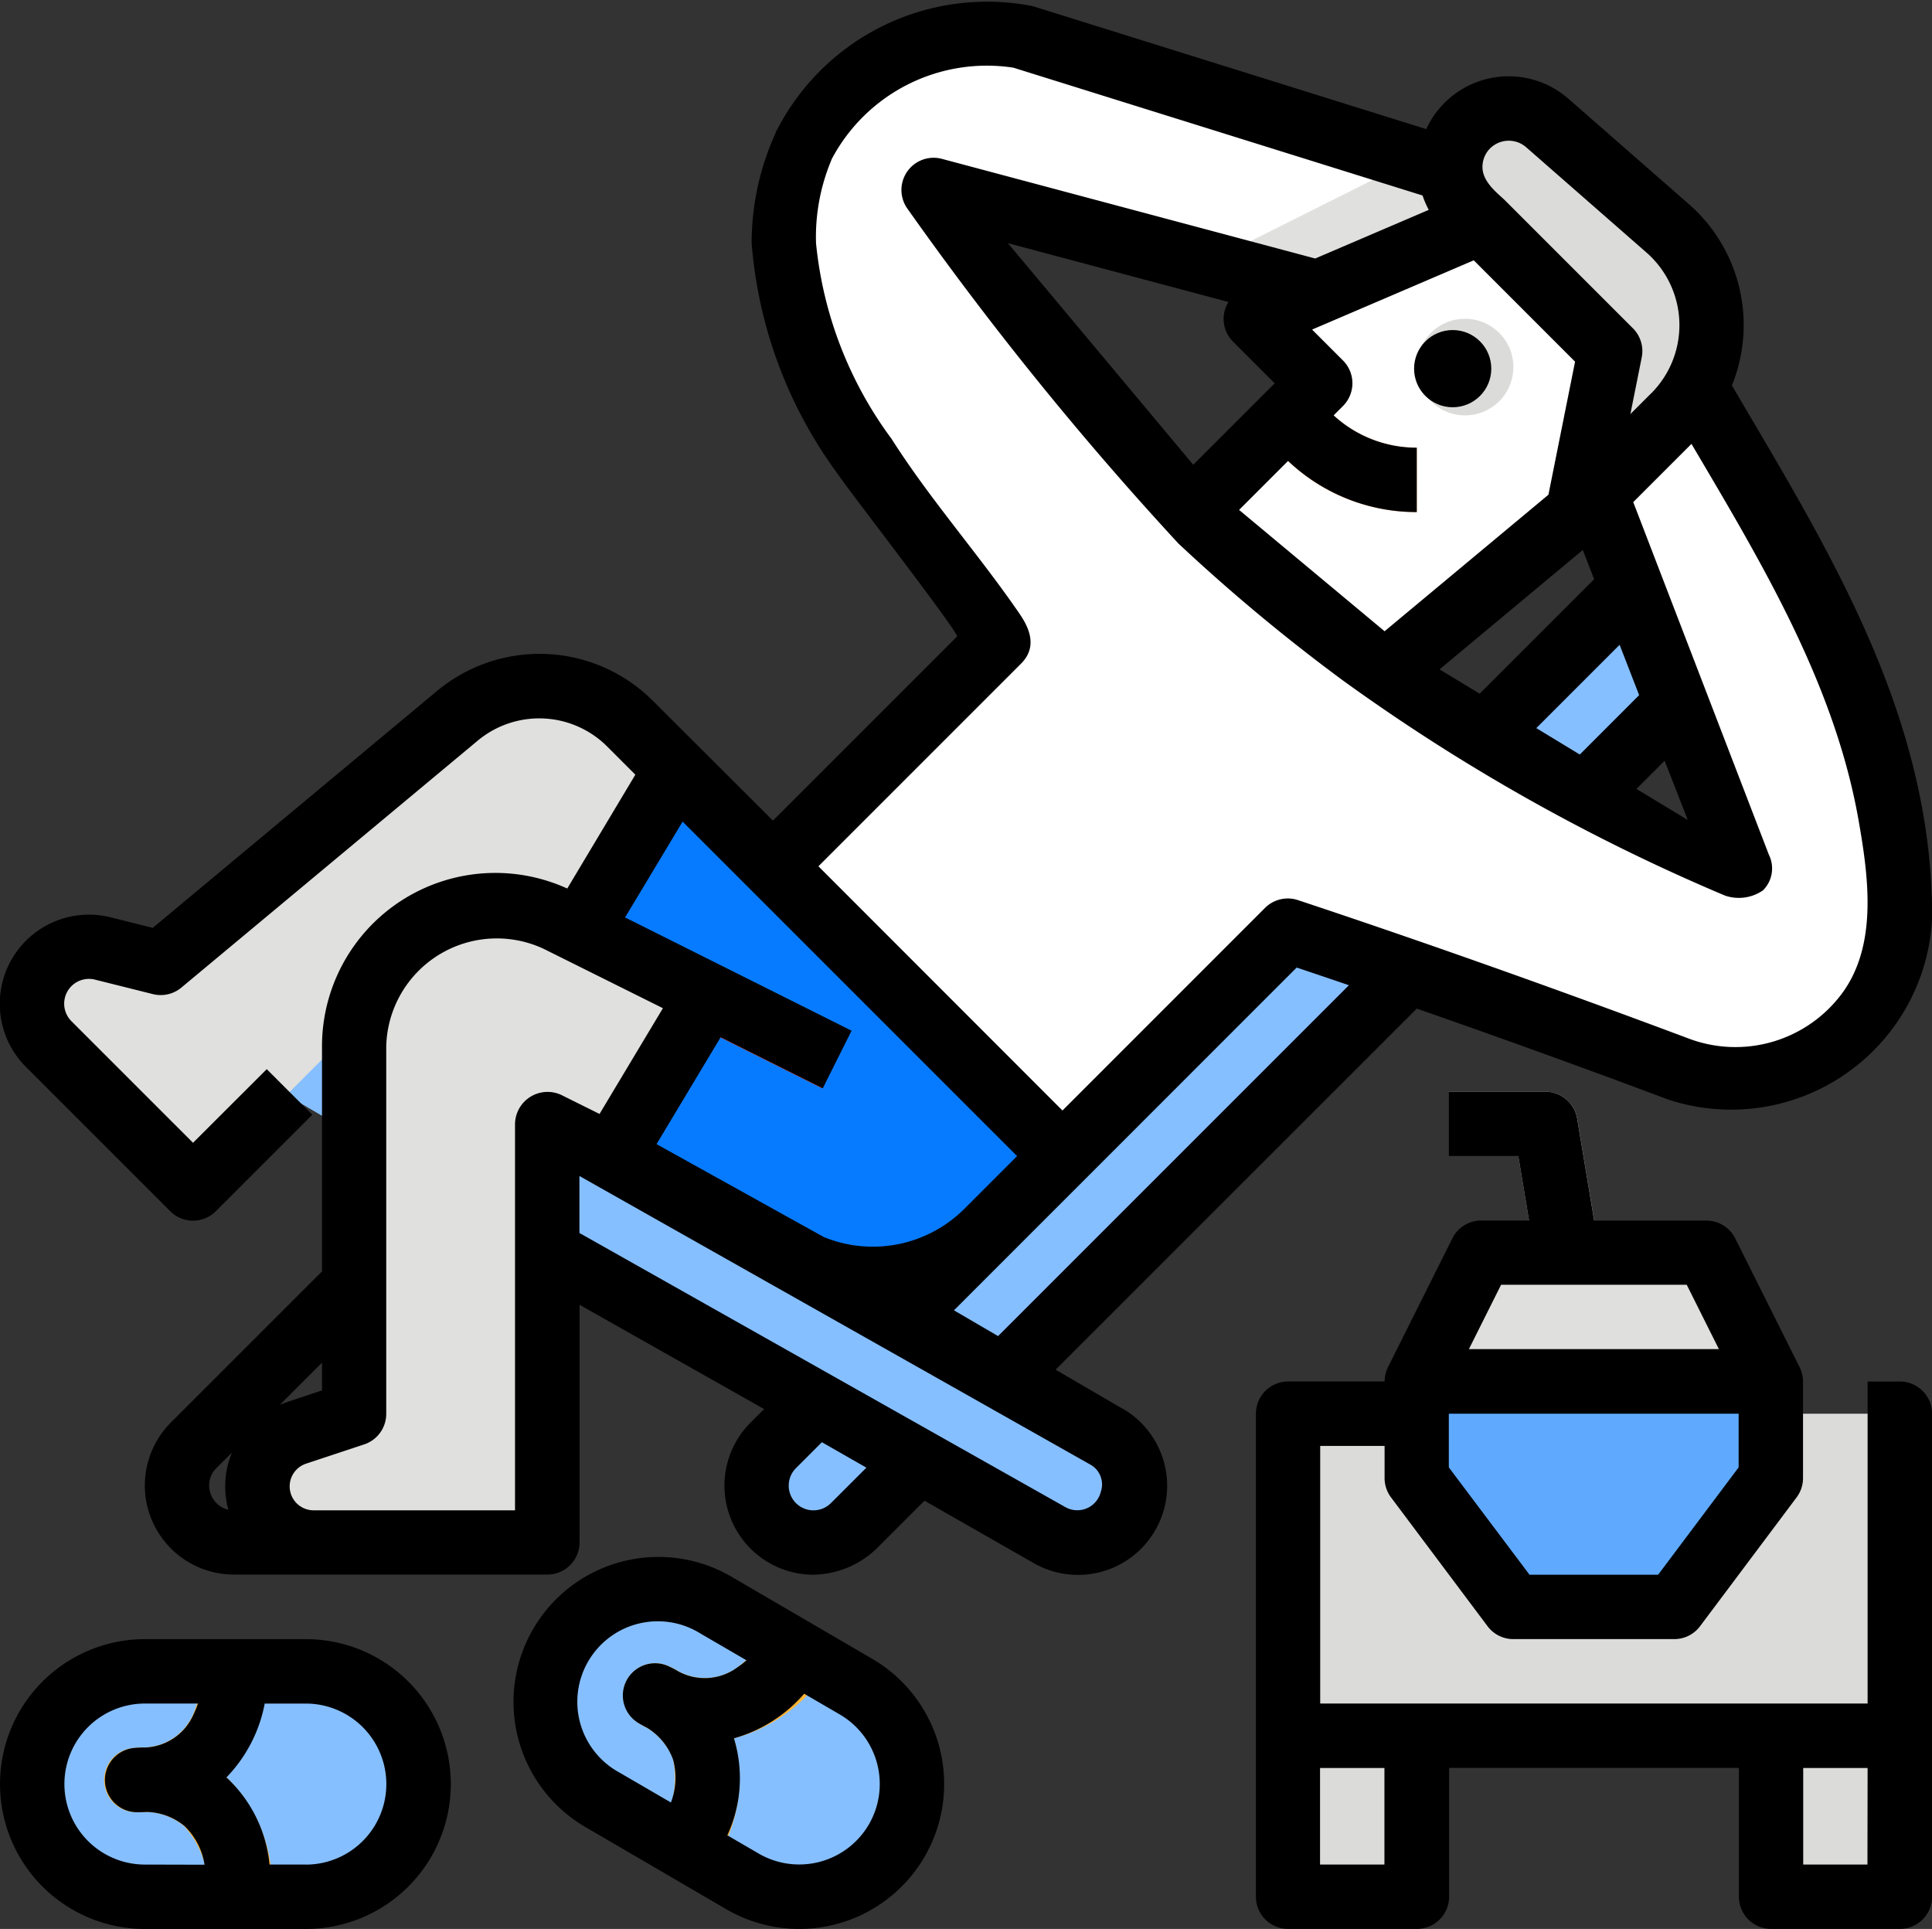 <svg xmlns="http://www.w3.org/2000/svg" width="50.046" height="49.965" viewBox="0 0 50.046 49.965">
  <rect x="0" y="0" width="50.046" height="49.965" fill="#333333" stroke="none"/>
  <g id="Filled_outline" data-name="Filled outline" transform="translate(-16 -16.085)">
    <path id="Контур_334" data-name="Контур 334" d="M228.775,156.3a1.475,1.475,0,0,0-1.861.184l-22.485,22.485a1.474,1.474,0,0,0,2.085,2.085L229,158.573a1.475,1.475,0,0,0-.224-2.27Z" transform="translate(-168.397 -125.45)" fill="#86bfff"/>
    <path id="Контур_335" data-name="Контур 335" d="M78.277,261.646a1.492,1.492,0,0,1,2.009-.452l7.121,4.273,7.507,4.171,5.3,3.094a1.473,1.473,0,0,1-1.473,2.551L87.407,268.8l-8.641-5.04a1.492,1.492,0,0,1-.49-2.117Z" transform="translate(-55.559 -219.435)" fill="#86bfff"/>
    <path id="Контур_336" data-name="Контур 336" d="M234.851,38.333l-3.5-5.993-2.5,2.5,4.17,10.843-2.5-.834-6.673-4.17-5-4.171-5-5.839-1.668-2.5,12.512,3.336,2.5-3.336-12.7-3.97a4.415,4.415,0,0,0-4.438,1.092,6.011,6.011,0,0,0-1.275,6.618l.9,2.1,4.17,5.839L208,45.686l7.507,7.507,5.839-5.839,5,1.668,5.142,1.928a4.22,4.22,0,0,0,5.7-3.951,17.2,17.2,0,0,0-2.343-8.667Z" transform="translate(-171.982 -7.162)" fill="#fff"/>
    <path id="Контур_337" data-name="Контур 337" d="M321.266,60.446l2.5-3.336-2.566-.8L315.826,59Z" transform="translate(-268.566 -36.102)" fill="#e0e0de"/>
    <path id="Контур_338" data-name="Контур 338" d="M312,79.507l3.336-3.336L313.668,74.5l5.839-2.5,5,5-2.5,2.5-5,4.171Z" transform="translate(-265.139 -50.158)" fill="#fff"/>
    <path id="Контур_339" data-name="Контур 339" d="M379.583,54.184l.834-4.17-3.336-3.336-.362-.362a1.515,1.515,0,0,1,2.069-2.211l3.116,2.727a3.336,3.336,0,0,1,.162,4.87Z" transform="translate(-322.713 -24.835)" fill="#dbdbd9"/>
    <path id="Контур_340" data-name="Контур 340" d="M369.251,98.5a1.251,1.251,0,1,1,1.251-1.251,1.251,1.251,0,0,1-1.251,1.251Z" transform="translate(-315.3 -71.656)" fill="#dbdbd9"/>
    <path id="Контур_341" data-name="Контур 341" d="M332.011,114.832l-.489-.489-1.18,1.18.489.489a4.829,4.829,0,0,0,3.438,1.424v-1.668A3.172,3.172,0,0,1,332.011,114.832Z" transform="translate(-281.569 -88.086)" fill="#fcb079"/>
    <path id="Контур_342" data-name="Контур 342" d="M336,368h15.848v8.341H336Z" transform="translate(-286.636 -315.296)" fill="#dbdbd9"/>
    <path id="Контур_343" data-name="Контур 343" d="M378.514,293.976l-.718-4.308H376V288h2.5a.834.834,0,0,1,.823.7l.834,5Z" transform="translate(-322.466 -243.637)" fill="#d5d5d3"/>
    <path id="Контур_344" data-name="Контур 344" d="M374.673,365.839H370.5L368,362.5V360h9.175v2.5Z" transform="translate(-315.3 -308.13)" fill="#5faaff"/>
    <path id="Контур_345" data-name="Контур 345" d="M368,331.336,369.668,328h5.839l1.668,3.336Z" transform="translate(-315.3 -279.467)" fill="#dfdfdd"/>
    <path id="Контур_346" data-name="Контур 346" d="M336,448h3.336v4.17H336Z" transform="translate(-286.636 -386.955)" fill="#dbdbd9"/>
    <path id="Контур_347" data-name="Контур 347" d="M456,448h3.336v4.17H456Z" transform="translate(-394.125 -386.955)" fill="#dbdbd9"/>
    <path id="Контур_348" data-name="Контур 348" d="M165,210.5l-2.5-2.5-2.5,4.171,3.336,1.668-2.5,4.171,4.767,2.676a4.171,4.171,0,0,0,4.946-.712l1.964-1.964Z" transform="translate(-128.986 -171.978)" fill="#077bff"/>
    <path id="Контур_349" data-name="Контур 349" d="M40.682,189.45,39.5,188.268a3.336,3.336,0,0,0-4.5-.2l-7.669,6.39-1.5-.375a1.476,1.476,0,0,0-1.4,2.476l3.738,3.738,4.17-4.171,3.336-3.336,2.5.834Z" transform="translate(-7.166 -153.428)" fill="#e0e0de"/>
    <path id="Контур_350" data-name="Контур 350" d="M87.507,247.34v10.843H81.454a1.454,1.454,0,0,1-.46-2.834l1.508-.5v-9.513a3.657,3.657,0,0,1,5.293-3.272L91.677,244l-2.5,4.171Z" transform="translate(-57.327 -202.143)" fill="#e0e0de"/>
    <path id="Контур_351" data-name="Контур 351" d="M0,0H1.668V3.73H0Z" transform="translate(33.961 42.61) rotate(-63.435)" fill="#c7483c"/>
    <path id="Контур_352" data-name="Контур 352" d="M34.009,434.919a2.919,2.919,0,0,1-2.919,2.919h-4.17a2.919,2.919,0,0,1,0-5.839h4.17a2.92,2.92,0,0,1,2.919,2.919Z" transform="translate(-7.166 -372.623)" fill="#86bfff"/>
    <path id="Контур_353" data-name="Контур 353" d="M46.293,437.839H44.625a2.367,2.367,0,0,0-.6-1.83,1.594,1.594,0,0,0-.984-.367c-.08.005-.162.007-.245.007a.834.834,0,0,1-.1-1.663,2.63,2.63,0,0,1,.3-.014,1.427,1.427,0,0,0,1.261-.854A3.416,3.416,0,0,0,44.511,432h1.672a4.568,4.568,0,0,1-1.061,2.747l.017.015A3.925,3.925,0,0,1,46.293,437.839Z" transform="translate(-23.255 -372.623)" fill="#ffb431"/>
    <path id="Контур_354" data-name="Контур 354" d="M161.048,418.361a2.919,2.919,0,0,1-3.991,1.055l-.766-.446-1.442-.838-1.4-.813a2.919,2.919,0,1,1,2.937-5.046l1.331.775,1.526.888.747.434A2.919,2.919,0,0,1,161.048,418.361Z" transform="translate(-121.821 -354.597)" fill="#86bfff"/>
    <path id="Контур_355" data-name="Контур 355" d="M173.672,425.772c0,.007.005.015.007.022a3.922,3.922,0,0,1-.549,3.239l-1.442-.838a2.386,2.386,0,0,0,.411-1.867,1.6,1.6,0,0,0-.682-.831c-.068-.034-.136-.072-.2-.113a.834.834,0,0,1,.752-1.486,2.92,2.92,0,0,1,.27.141,1.425,1.425,0,0,0,1.518-.1,4.116,4.116,0,0,0,.807-.825l1.526.888A4.158,4.158,0,0,1,173.672,425.772Z" transform="translate(-138.66 -364.66)" fill="#ffb431"/>
    <path id="Контур_356" data-name="Контур 356" d="M45.079,52.575l-1.735-1.012L52.7,42.21c2.158.752,4.34,1.541,6.521,2.359a5.212,5.212,0,0,0,6.829-4.731c0-4.967-2.424-9.08-4.769-13.058l-.418-.711a4.163,4.163,0,0,0-1.119-4.7l-3.117-2.727a2.35,2.35,0,0,0-3.682.787L42.749,16.243a6.12,6.12,0,0,0-6.655,3.274c.036-.107.056-.2,0,0l1.445.7a4.546,4.546,0,0,1,4.711-2.379l10.6,3.311a2.333,2.333,0,0,0,.16.372l-2.941,1.26L40.4,20.2a.834.834,0,0,0-.909,1.269,85.386,85.386,0,0,0,7.033,8.693A47.257,47.257,0,0,0,50.772,33.7a50.072,50.072,0,0,0,9.907,5.581,1.1,1.1,0,0,0,.988-.133.8.8,0,0,0,.153-.925l-3.513-9.132,1.508-1.508.025.042c1.79,3.033,3.676,6.166,4.3,9.685.266,1.509.525,3.357-.519,4.628A3.436,3.436,0,0,1,59.8,43.007c-3.421-1.282-6.845-2.5-10.176-3.606a.834.834,0,0,0-.854.2l-5.248,5.249L37.2,38.524l5.249-5.249c.5-.5.114-1.071-.074-1.343-1.05-1.522-2.285-2.913-3.278-4.476a10.175,10.175,0,0,1-1.959-5.074,5.155,5.155,0,0,1,.405-2.168l-1.445-.7a6.9,6.9,0,0,0-.628,2.865,11.606,11.606,0,0,0,2.22,5.969c.2.318,3.175,4.154,3.1,4.225l-4.768,4.768L32.924,34.25A4.15,4.15,0,0,0,27.3,34l-7.343,6.119-1.091-.273a2.31,2.31,0,0,0-2.194,3.875l3.738,3.738a.834.834,0,0,0,1.18,0l2.5-2.5-1.18-1.18L21,45.686l-3.149-3.149a.642.642,0,0,1,.61-1.077l1.5.375a.834.834,0,0,0,.736-.168l7.669-6.39a2.49,2.49,0,0,1,3.371.153l.721.721L30.694,39.1a4.491,4.491,0,0,0-6.353,4.087v5.831l-3.912,3.911a2.308,2.308,0,0,0,1.632,3.941h8.118a.834.834,0,0,0,.834-.834V49.883l4.78,2.7-.351.351a2.308,2.308,0,0,0,1.632,3.94,2.42,2.42,0,0,0,1.633-.676l1.241-1.241,2.823,1.613a2.307,2.307,0,0,0,2.307-4ZM42.108,22.383l5.713,1.524a.833.833,0,0,0,.12,1.028l1.078,1.078-2.11,2.11Zm5.989,6.91,1.269-1.269A4.826,4.826,0,0,0,52.7,29.349V27.681a3.17,3.17,0,0,1-2.154-.837l.242-.242a.834.834,0,0,0,0-1.18l-.8-.8,4.188-1.794L56.8,25.453,56.11,28.9l-4.244,3.536ZM57,30.331l.294.756-2.966,2.966-1.038-.63Zm1.46,3.76-1.537,1.538-1.127-.684,2.158-2.158Zm-.07,2.429.73-.73.6,1.535Zm.378-10.244-.535.535.294-1.469a.834.834,0,0,0-.228-.753l-3.337-3.337c-.253-.229-.6-.516-.557-.909a.671.671,0,0,1,.3-.5.686.686,0,0,1,.826.054l3.116,2.727a2.5,2.5,0,0,1,.122,3.653ZM21.92,55.192a.635.635,0,0,1-.451-.381.628.628,0,0,1,.139-.7l.4-.4a2.289,2.289,0,0,0-.092,1.483ZM49.589,41.147q.674.226,1.353.458l-9.088,9.088-1.143-.667Zm-15.907-3.78,8.664,8.664-1.374,1.374a3.356,3.356,0,0,1-3.629.724l-4.336-2.408,1.661-2.769,2.645,1.323.746-1.492-5.867-2.934ZM23.248,52.474l1.093-1.093V52.1l-.938.313C23.35,52.433,23.3,52.453,23.248,52.474Zm7.3-8.023a.843.843,0,0,0-1.207.746V55.206H24.127a.62.62,0,0,1-.2-1.208l1.508-.5a.834.834,0,0,0,.57-.791V43.191a2.865,2.865,0,0,1,4.086-2.525L33.172,42.2,31.53,44.939Zm6.976,10.568a.64.64,0,1,1-.906-.905l.672-.672,1.153.659Zm6.99-.289a.627.627,0,0,1-.919.392l-12.586-7.1V46.546l13.225,7.47a.587.587,0,0,1,.28.713Z" transform="translate(0 0)"/>
    <circle id="Эллипс_42" data-name="Эллипс 42" cx="1" cy="1" r="1" transform="translate(52.63 24.634)"/>
    <path id="Контур_357" data-name="Контур 357" d="M344.682,295.507h-.834v8.341h-14.18v-6.673h1.668v.834a.834.834,0,0,0,.167.5l2.5,3.336a.834.834,0,0,0,.667.334h4.171a.834.834,0,0,0,.667-.334l2.5-3.336a.834.834,0,0,0,.167-.5v-2.5a.863.863,0,0,0-.088-.373l-1.668-3.336a.834.834,0,0,0-.746-.461h-2.908l-.44-2.639a.834.834,0,0,0-.823-.7H333v1.668h1.8l.278,1.668h-1.239a.834.834,0,0,0-.746.461l-1.668,3.336a.852.852,0,0,0-.088.373h-2.5a.834.834,0,0,0-.834.834v12.511a.834.834,0,0,0,.834.834h3.336a.834.834,0,0,0,.834-.834v-3.336h7.507v3.336a.834.834,0,0,0,.834.834h3.336a.834.834,0,0,0,.834-.834V296.341A.834.834,0,0,0,344.682,295.507ZM334.354,293h4.808l.834,1.668H333.52ZM333,296.341h7.507v1.39l-2.085,2.78H335.09L333,297.731Zm-1.668,11.677h-1.668v-2.5h1.668Zm12.512,0H342.18v-2.5h1.668Z" transform="translate(-279.47 -243.637)"/>
    <path id="Контур_358" data-name="Контур 358" d="M23.924,424h-4.17a3.753,3.753,0,1,0,0,7.507h4.17a3.753,3.753,0,1,0,0-7.507Zm-4.17,5.839a2.085,2.085,0,1,1,0-4.171h1.374a2.333,2.333,0,0,1-.116.285,1.427,1.427,0,0,1-1.26.854,2.487,2.487,0,0,0-.3.014.834.834,0,0,0,.1,1.662q.125,0,.245-.007a1.6,1.6,0,0,1,.985.367,1.777,1.777,0,0,1,.517,1Zm4.17,0h-.942a3.529,3.529,0,0,0-1.1-2.242l-.017-.015a3.751,3.751,0,0,0,.992-1.913h1.065a2.085,2.085,0,0,1,0,4.171Z" transform="translate(0 -365.457)"/>
    <path id="Контур_359" data-name="Контур 359" d="M153.243,406.481l-3.6-2.1a3.754,3.754,0,1,0-3.775,6.489l3.6,2.1a3.753,3.753,0,1,0,3.775-6.489Zm-5.018.328a2.553,2.553,0,0,0-.27-.141.834.834,0,0,0-.752,1.486q.1.06.205.112a1.6,1.6,0,0,1,.681.832,1.788,1.788,0,0,1-.058,1.106l-1.33-.774a2.085,2.085,0,1,1,2.1-3.6l1.188.691a2.323,2.323,0,0,1-.243.188A1.427,1.427,0,0,1,148.225,406.809Zm4.933,3.965a2.088,2.088,0,0,1-2.851.754l-.814-.474a3.527,3.527,0,0,0,.177-2.491l-.007-.021a3.753,3.753,0,0,0,1.82-1.155l.921.536a2.085,2.085,0,0,1,.754,2.851Z" transform="translate(-114.652 -347.43)"/>
  </g>
</svg>
